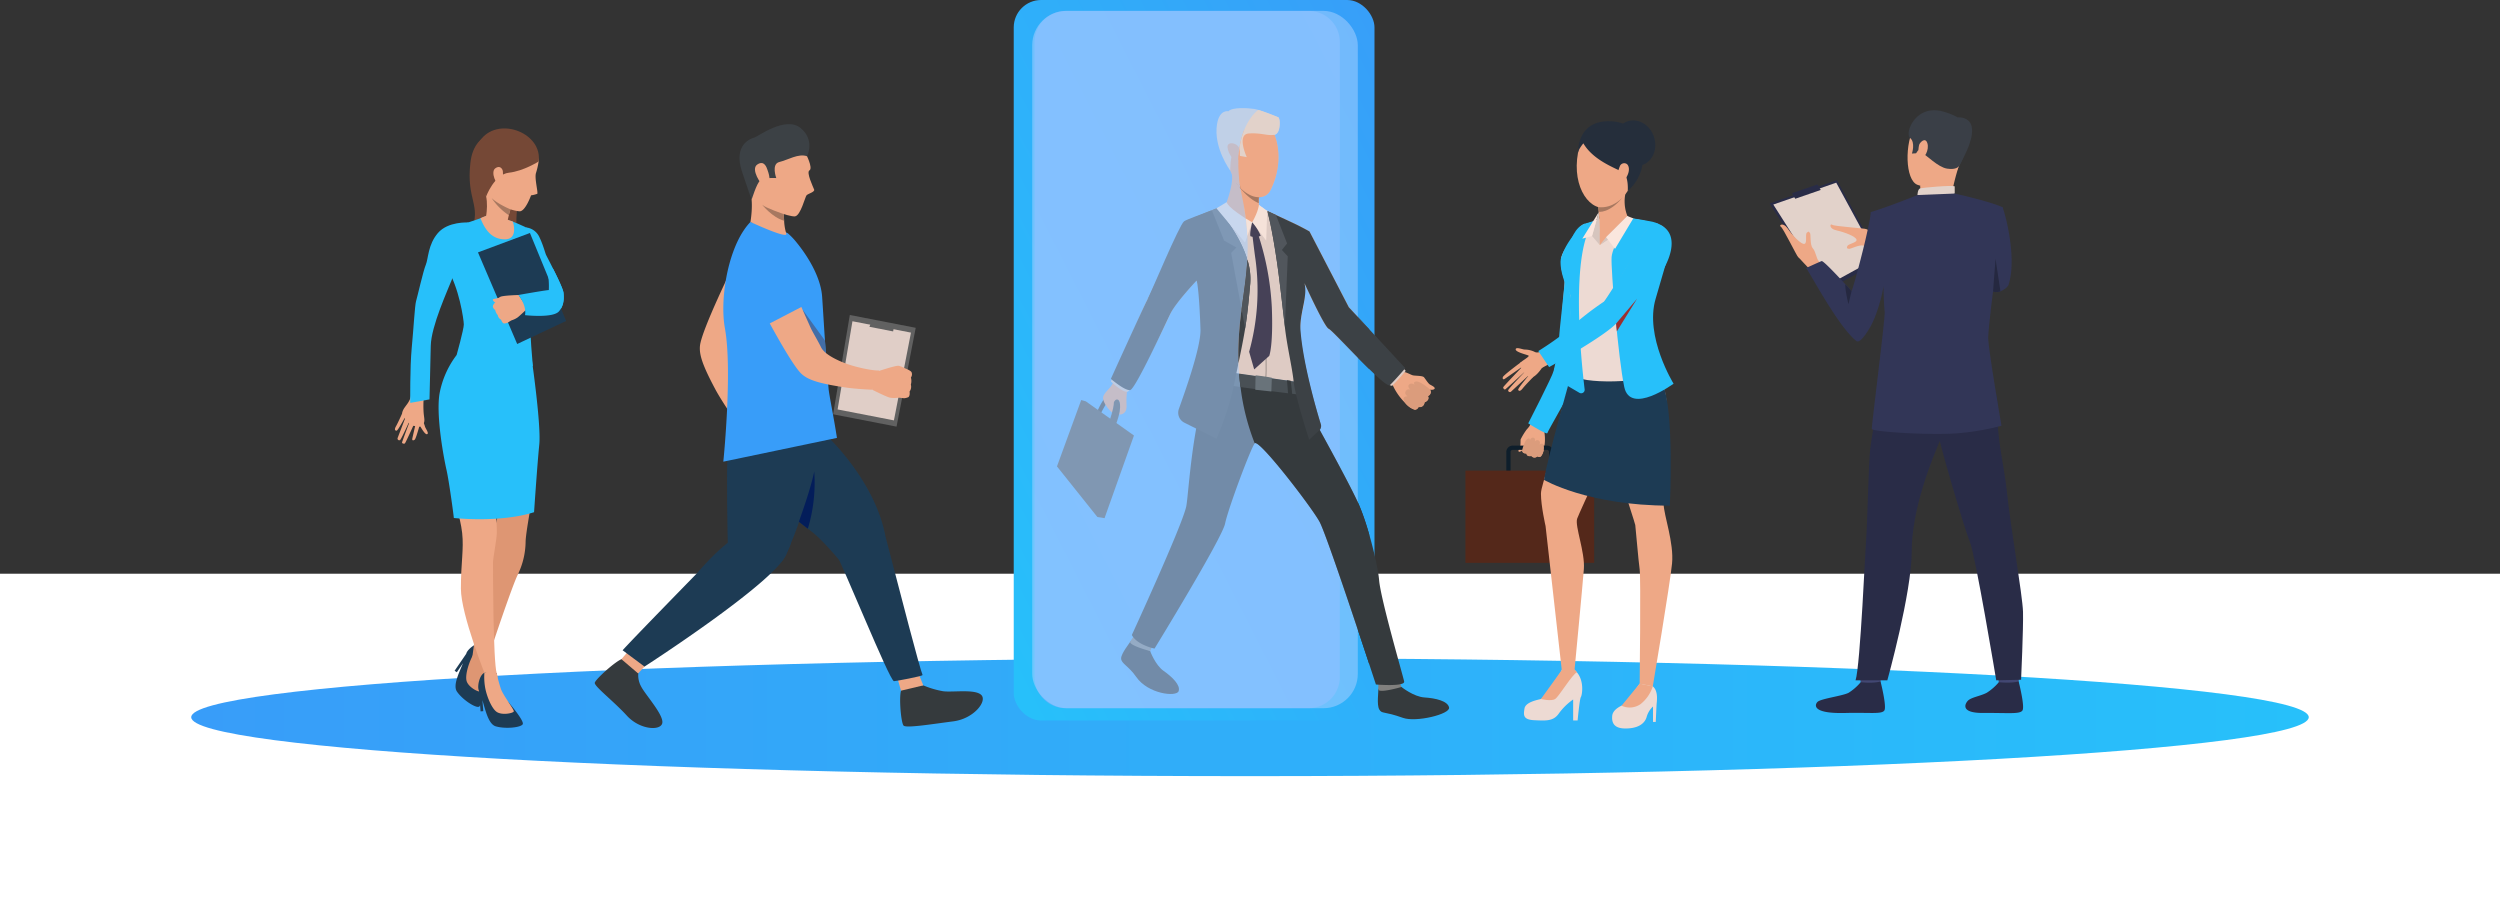 <svg xmlns="http://www.w3.org/2000/svg" xmlns:xlink="http://www.w3.org/1999/xlink" width="1094.851" height="403.524" viewBox="0 0 1094.851 403.524">
  <rect x="0" y="0" width="1094.851" height="403.524" fill="#333333" stroke="none"/>
  <defs>
    <linearGradient id="linear-gradient" y1="0.5" x2="1" y2="0.5" gradientUnits="objectBoundingBox">
      <stop offset="0" stop-color="#389df9"/>
      <stop offset="1" stop-color="#27c0fa"/>
    </linearGradient>
    <linearGradient id="linear-gradient-2" x1="-0.059" y1="1.023" x2="0.942" y2="0" xlink:href="#linear-gradient"/>
    <clipPath id="clip-path">
      <path id="Path_16066" data-name="Path 16066" d="M0,0,.362,4.128.719,5.351,2.854,6.925s3.312.555,3.414,0,0-4.224,0-4.224Z" transform="translate(0 0)" fill="none" stroke="#707070" stroke-width="1"/>
    </clipPath>
  </defs>
  <g id="Group_1108" data-name="Group 1108" transform="translate(-825 -481.947)">
    <rect id="Rectangle_1636" data-name="Rectangle 1636" width="1094.851" height="152.269" transform="translate(825 733.203)" fill="#fff"/>
    <path id="Path_15904" data-name="Path 15904" d="M1146.45,1724.317c0,14.256-207.593,25.812-463.673,25.812S219.1,1738.573,219.1,1724.317s207.593-25.812,463.673-25.812S1146.45,1710.061,1146.45,1724.317Z" transform="translate(689.646 -928.277)" fill="url(#linear-gradient)"/>
    <g id="Group_1005" data-name="Group 1005" transform="translate(1599.987 530.227)">
      <g id="Group_983" data-name="Group 983" transform="translate(0 30.59)">
        <path id="Path_15905" data-name="Path 15905" d="M2076.126,1185.9l-24.265,13.338-24.367-38.346,29.472-10.237Z" transform="translate(-2027.493 -1150.651)" fill="#292c47"/>
      </g>
      <g id="Group_984" data-name="Group 984" transform="translate(1.614 31.722)">
        <path id="Path_15906" data-name="Path 15906" d="M2077.195,1186.575l-22.692,12.473-22.788-35.86,27.561-9.574Z" transform="translate(-2031.715 -1153.614)" fill="#e2d2ca"/>
      </g>
      <g id="Group_985" data-name="Group 985" transform="translate(26.632 50.007)">
        <path id="Path_15907" data-name="Path 15907" d="M2125.94,1209.421s-4.224-2.02-6.077-3.076-6.622-2.505-7.008-2.849-14.135-1.193-14.97-1.912-1.645,1.687,1.919,2.467,8.522,2.689,8.794,4.082-3.661,1.723-4.059,2.87.112.89.675,1.136,4.677-2.032,6.485-1.386,4.573-.248,5.959.226,8.127,2.743,8.127,2.743Z" transform="translate(-2097.168 -1201.451)" fill="#eea886"/>
      </g>
      <g id="Group_986" data-name="Group 986" transform="translate(4.605 50.047)">
        <path id="Path_15908" data-name="Path 15908" d="M2058.12,1225.869s-3.548-3.193-5.265-4.529-4.94-5.265-5.414-5.494-6.628-12.856-7.631-13.363.949-2.206,3.072.848,5.854,6.985,7.272,6.7.2-4.121,1.124-4.942.883-.241,1.334.194-.094,5.2,1.22,6.651,1.547,4.407,2.533,5.528,5.749,6.591,5.749,6.591Z" transform="translate(-2039.54 -1201.554)" fill="#eea886"/>
      </g>
      <g id="Group_987" data-name="Group 987" transform="translate(99.596 244.355)">
        <path id="Path_15909" data-name="Path 15909" d="M2288.052,1710.584s.767,5.327.863,6.128,8.538-.472,8.538-.472l.684-6.343S2289.107,1709.832,2288.052,1710.584Z" transform="translate(-2288.052 -1709.896)" fill="#424773"/>
      </g>
      <g id="Group_988" data-name="Group 988" transform="translate(85.72 250.132)">
        <path id="Path_15910" data-name="Path 15910" d="M2266.4,1725.371a22.8,22.8,0,0,1-5.261,4.609c-2.587,1.4-6.653,1.953-8.182,3.4-1.1,1.045-4.022,5.546,6.722,5.456s15.924.636,17.076-1.09-1.666-12.737-1.666-12.737S2272.544,1725.926,2266.4,1725.371Z" transform="translate(-2251.75 -1725.01)" fill="#292c47"/>
      </g>
      <g id="Group_989" data-name="Group 989" transform="translate(39.109 244.355)">
        <path id="Path_15911" data-name="Path 15911" d="M2129.808,1710.584s.768,5.327.863,6.128,8.538-.472,8.538-.472l.684-6.343S2130.863,1709.832,2129.808,1710.584Z" transform="translate(-2129.808 -1709.896)" fill="#424773"/>
      </g>
      <g id="Group_990" data-name="Group 990" transform="translate(20.27 250.132)">
        <path id="Path_15912" data-name="Path 15912" d="M2100.135,1725.371a22.8,22.8,0,0,1-5.261,4.609c-2.587,1.4-12.107,2.548-13.636,4-1.1,1.045-2.941,5.254,12.177,4.861,10.741-.28,15.924.636,17.075-1.09s-1.665-12.737-1.665-12.737S2106.426,1725.988,2100.135,1725.371Z" transform="translate(-2080.522 -1725.01)" fill="#292c47"/>
      </g>
      <g id="Group_991" data-name="Group 991" transform="translate(73.236 108.158)">
        <path id="Path_15913" data-name="Path 15913" d="M2238.46,1353.581s7.933,12.6,7.341,23.994,2.876,23.829,4.067,35.73c1.328,13.267,6.765,44.674,6.962,51.771s-.844,29.757-.844,29.757l-10.882.249s-9.14-54.908-11.507-60.51-14.106-45.545-14.5-50.027S2238.46,1353.581,2238.46,1353.581Z" transform="translate(-2219.092 -1353.581)" fill="#292c47"/>
      </g>
      <g id="Group_992" data-name="Group 992" transform="translate(37.638 105.986)">
        <path id="Path_15914" data-name="Path 15914" d="M2139.171,1351.779s-5.978,31.223-6.767,38.2-1.315,33.741-1.709,38.1-2.63,57.025-4.735,63.5h13.913s10.679-38.287,10.679-56.4,8.251-39.382,13.577-51.334,17.517-12.235,20.79-34.41C2184.919,1349.427,2143.6,1344.746,2139.171,1351.779Z" transform="translate(-2125.96 -1347.901)" fill="#292c47"/>
      </g>
      <g id="Group_993" data-name="Group 993" transform="translate(60.407 1.227)">
        <path id="Path_15915" data-name="Path 15915" d="M2204.489,1074.808s-10.647-3.977-15.556,4.128-4.436,24.329.93,26.325,13.429.952,16.176-4.12,5.228-12.4,5.109-17.3S2207.284,1076.222,2204.489,1074.808Z" transform="translate(-2185.527 -1073.832)" fill="#eea886"/>
      </g>
      <g id="Group_994" data-name="Group 994" transform="translate(65.583 22.921)">
        <path id="Path_15916" data-name="Path 15916" d="M2199.385,1140.693s.443,2.875-.289,4.291,13.794,1.453,13.794,1.453a95.716,95.716,0,0,1,3.414-14.21C2218.54,1125.719,2199.385,1140.693,2199.385,1140.693Z" transform="translate(-2199.069 -1130.588)" fill="#eea886"/>
      </g>
      <g id="Group_995" data-name="Group 995" transform="translate(60.863 0)">
        <path id="Path_15917" data-name="Path 15917" d="M2208.676,1095.183s-1,1.654-5.095,1.012-9.085-6.086-10.793-6.684-1.726-1.6-1.726-1.6l-1.07,1.563-1.815.115s1.655-4.87-.842-6.857,2.592-15.764,15.717-11.177c0,0,10.08,2.779,9.713,8.511S2210.932,1092.328,2208.676,1095.183Z" transform="translate(-2186.721 -1070.623)" fill="#3a3f47"/>
      </g>
      <g id="Group_996" data-name="Group 996" transform="translate(64.747 33.166)">
        <path id="Path_15918" data-name="Path 15918" d="M2196.883,1161.371s.046-2.706,1.272-2.965,13.536-1.443,15.042-.851v3.152S2210.3,1162.491,2196.883,1161.371Z" transform="translate(-2196.883 -1157.391)" fill="#e2d2ca"/>
      </g>
      <g id="Group_997" data-name="Group 997" transform="translate(65.153 13.112)">
        <path id="Path_15919" data-name="Path 15919" d="M2198.268,1107.015c.23-.961,2.675-3.709,3.611-.767s-1.415,6.9-2.726,6.561S2197.686,1109.453,2198.268,1107.015Z" transform="translate(-2197.946 -1104.925)" fill="#eea886"/>
      </g>
      <g id="Group_998" data-name="Group 998" transform="translate(15.841 69.111)">
        <path id="Path_15920" data-name="Path 15920" d="M2068.986,1251.43a.034.034,0,0,1,.02,0C2068.922,1251.465,2068.91,1251.469,2068.986,1251.43Z" transform="translate(-2068.935 -1251.428)" fill="#323657"/>
      </g>
      <g id="Group_999" data-name="Group 999" transform="translate(15.913 36.481)">
        <path id="Path_15921" data-name="Path 15921" d="M2154.764,1267.763a112.615,112.615,0,0,1-17.664,3.15c-11.134,1.227-38.954-.443-39.129-1.758s5.984-48.981,5.634-51.437-.539-11.2-.539-11.2c-.137,2.4-2.579,12.185-5.526,17.522-1.065,1.928-4.637,7.971-6.359,6.6-8.335-6.655-21.24-31.73-22.058-31.942.688-.3,6.116-2.8,6.878-3.053.667-.223,6.68,6.144,10.323,10.089,1.625,1.76,2.778,3.037,2.778,3.037,1.052-2.367,4.884-17.278,6.074-22.438,2.686-11.638,2.273-12.122,2.273-12.122,8.146-2.464,20.51-7.479,20.51-7.479l16.314-.665s14.973,3.3,20.87,5.959c.559.253.562,13.358,2.1,16.794l-4.889,10.314s-2.824,20.43-3.41,29.517C2148.671,1232.82,2154.764,1267.763,2154.764,1267.763Z" transform="translate(-2069.123 -1166.064)" fill="#323657"/>
      </g>
      <g id="Group_1000" data-name="Group 1000" transform="translate(86.543 42.44)">
        <path id="Path_15922" data-name="Path 15922" d="M2272.067,1215.463c-.426,1.375-2.36,2.536-3.617,3.044a4.677,4.677,0,0,1-2.612.263l-.639-.118h0l-11.18-2.073s-2.447-28.173,15.274-34.924C2269.761,1181.808,2275.98,1202.849,2272.067,1215.463Z" transform="translate(-2253.905 -1181.654)" fill="#323657"/>
      </g>
      <g id="Group_1001" data-name="Group 1001" transform="translate(97.838 65.041)">
        <path id="Path_15923" data-name="Path 15923" d="M2286.705,1255.032h0a4.678,4.678,0,0,1-2.612.263l-.639-.118h0l1.1-14.4Z" transform="translate(-2283.454 -1240.78)" fill="#252840"/>
      </g>
      <g id="Group_1002" data-name="Group 1002" transform="translate(33.111 76.148)">
        <path id="Path_15924" data-name="Path 15924" d="M2116.9,1272.877l-1.366,5.787s-1.483-5.807-1.412-8.824C2115.743,1271.6,2116.9,1272.877,2116.9,1272.877Z" transform="translate(-2114.117 -1269.84)" fill="#252840"/>
      </g>
      <g id="Group_1003" data-name="Group 1003" transform="translate(82.401 3.135)">
        <path id="Path_15925" data-name="Path 15925" d="M2243.067,1078.849s13.955-1.61.239,21.7Z" transform="translate(-2243.067 -1078.825)" fill="#3a3f47"/>
      </g>
      <g id="Group_1004" data-name="Group 1004" transform="translate(9.799 32.478)">
        <path id="Path_15926" data-name="Path 15926" d="M2054.548,1161.883l-1.418-2.437,11.172-3.855,1.417,2.424Z" transform="translate(-2053.13 -1155.592)" fill="#292c47"/>
      </g>
    </g>
    <rect id="Rectangle_1639" data-name="Rectangle 1639" width="133.713" height="310.371" rx="35.986" transform="translate(1408.034 795.097) rotate(180)" fill="#587aa3"/>
    <rect id="Rectangle_1640" data-name="Rectangle 1640" width="157.986" height="315.533" rx="12" transform="translate(1426.943 797.48) rotate(180)" fill="url(#linear-gradient-2)"/>
    <g id="Group_1009" data-name="Group 1009" transform="translate(1357.808 590.505)">
      <g id="Group_1008" data-name="Group 1008">
        <g id="Group_1007" data-name="Group 1007">
          <g id="Group_1006" data-name="Group 1006">
            <path id="Path_15927" data-name="Path 15927" d="M1393.911,1228.32l5.783,9.115,5.338,8.412c-.012-.045-.368-1.319-.971-5.008-.115-.7-.238-1.487-.37-2.37a6.261,6.261,0,0,0-.168-.776h0c-2.285-5.266-9.348-9.238-9.606-9.369Z" transform="translate(-1393.911 -1228.32)" fill="#eddad3"/>
          </g>
        </g>
      </g>
    </g>
    <g id="Group_1012" data-name="Group 1012" transform="translate(1357.814 590.508)">
      <g id="Group_1011" data-name="Group 1011">
        <g id="Group_1010" data-name="Group 1010">
          <path id="Path_15928" data-name="Path 15928" d="M1403.51,1237.637h0a11.883,11.883,0,0,1,.562,3.208l-2.091-3.156s-3.735-5.355-5.014-6.747a21.27,21.27,0,0,0-3.038-2.612S1401.277,1231.86,1403.51,1237.637Z" transform="translate(-1393.929 -1228.329)" fill="#ffca55"/>
        </g>
      </g>
    </g>
    <path id="Path_15929" data-name="Path 15929" d="M1324.215,965.125V1243.43a13.641,13.641,0,0,1-13.756,13.528h-106.2a13.645,13.645,0,0,1-13.756-13.528V965.125a13.647,13.647,0,0,1,13.756-13.534h106.2A13.642,13.642,0,0,1,1324.215,965.125Z" transform="translate(87.555 -464.862)" fill="#6bb0ff" opacity="0.73" style="mix-blend-mode: screen;isolation: isolate"/>
    <g id="Group_1018" data-name="Group 1018" transform="translate(1287.891 529.296)">
      <path id="Path_15930" data-name="Path 15930" d="M1297.209,1683.37s2.213,6.121,5.921,8.713,7.538,6.3,6.528,8.891-13.4,1.219-18.577-6.307c-3.273-4.755-6.6-5.815-6.59-8.068s3.807-6.754,4.005-7.391C1288.743,1678.418,1297.209,1683.37,1297.209,1683.37Z" transform="translate(-1256.399 -1445.599)" fill="#353a3d"/>
      <path id="Path_15931" data-name="Path 15931" d="M1304.511,1676.923a22.578,22.578,0,0,1-.916,2.217c-.1.013-9.563-2.524-8.712-4.163a15.052,15.052,0,0,1,1.975-2.7Z" transform="translate(-1262.785 -1441.37)" fill="#81807e"/>
      <g id="Group_1013" data-name="Group 1013" transform="translate(17.699 125.762)">
        <path id="Path_15932" data-name="Path 15932" d="M1257.3,1404.168s2.736-6.5,4.858-6.9.378,1.285.378,1.285-2.693,4.464-3.6,6.337A10.585,10.585,0,0,1,1257.3,1404.168Z" transform="translate(-1257.3 -1397.202)" fill="#434343"/>
      </g>
      <g id="Group_1014" data-name="Group 1014" transform="translate(20.203 114.442)">
        <path id="Path_15933" data-name="Path 15933" d="M1274.767,1373.823a51.8,51.8,0,0,0-.679,6.334c-.115,3.186.391,4.393-.553,5.909-.712,1.142-2.445,1.576-2.658,1.053s1.324-5.4-.681-6.09-1.518,6.182-2.552,5.324-4.723-4.987-3.573-7.315,3.6-3.435,4.771-7.106c1.06-3.331,2.574-4.343,2.574-4.343Z" transform="translate(-1263.851 -1367.588)" fill="#eea886"/>
      </g>
      <g id="Group_1015" data-name="Group 1015" transform="translate(23.056 127.584)">
        <path id="Path_15934" data-name="Path 15934" d="M1275.077,1402.135s2.419,1.622-.927,10.564l-2.833-1.57s1.817-4.953,1.878-7.982C1273.194,1403.146,1273.972,1401.44,1275.077,1402.135Z" transform="translate(-1271.316 -1401.968)" fill="#545554"/>
      </g>
      <g id="Group_1016" data-name="Group 1016" transform="translate(2.446 128.404)">
        <path id="Path_15935" data-name="Path 15935" d="M1248.661,1419.082l-21.1-14.967-10.169,28.911,18.384,22.261Z" transform="translate(-1217.396 -1404.115)" fill="#545554"/>
      </g>
      <path id="Path_15936" data-name="Path 15936" d="M1400.721,1442.289v56.754c-5.81-17.629-18.5-55.745-21.558-61.984-2.661-5.458-26.8-36.954-28.576-34.707s-11.666,28.652-12.98,35.15-30.9,54.737-30.9,54.737-.52-.107-1.315-.321c-2.064-.611-6.008-2.033-8.012-4.679a6.228,6.228,0,0,1-.611-.948s21.741-47.2,23.79-56.127c.719-3.119,1.529-18.363,4.388-34.264a132.66,132.66,0,0,1,5.275-20.763c.9-2.492,3.532-3.532,7.049-3.639.6-.031,1.223-.015,1.866.015,1.07.062,2.2.184,3.379.352a69.045,69.045,0,0,1,8.409,1.9c2.416.7,4.831,1.483,7.079,2.278,2.614.933,5.03,1.881,7.033,2.691.658.26,1.27.52,1.835.749.626.26,1.177.505,1.651.7,1.254.551,1.988.887,1.988.887s3.807,6.773,8.531,15.381c6.5,11.834,14.739,27.093,17.262,32.964A110.78,110.78,0,0,1,1400.721,1442.289Z" transform="translate(-1263.983 -1255.551)" fill="#353a3d"/>
      <path id="Path_15937" data-name="Path 15937" d="M1376.966,1223.934l8.929,9.984v16.528c-6.391-6.07-13.913-13.822-16.712-16.284a5.016,5.016,0,0,0-1.009-.764,7.785,7.785,0,0,1-1.988-2.645c-.245-.413-.52-.887-.8-1.376-.413-.749-.841-1.56-1.284-2.416-.29-.565-.6-1.147-.9-1.743s-.6-1.208-.9-1.8c-.6-1.208-1.193-2.416-1.727-3.547-.413-.857-.8-1.667-1.147-2.4-.23-.5-.459-.963-.657-1.391s-.382-.811-.535-1.162c-.382-.826-.627-1.361-.688-1.484a40.391,40.391,0,0,1-.076,7.079,34.371,34.371,0,0,1-.917,5.321,41.231,41.231,0,0,0-.948,8.241v.092c0,.077-.016.138-.016.214v.092c-.153,5.626.229,11.7.4,14.922.244,5.076-1.453,7.323-1.453,7.323s-.229-.031-.642-.092l-1.1-.153-1.253-.168-1.7-.245-6.59-.917-2.4-.336-.55-.077-4.175-.6-8.424-1.177-3.363-.474-1.82-.26-4.434-.627-1.988-.291h-.031s-1.713-12.094-1.835-18.623c-.122-6.1-3.44-18.592-3.884-20.228a.473.473,0,0,1-.031-.122v-.015c0-.015,0-.015-.015-.015v-.031s-9.617,10.106-11.483,14.51c-.459,1.085-1.682,3.669-3.318,6.972-.031.076-.061.153-.092.214-4.434,8.975-11.712,23-14.525,26.283-.337.428-.627.673-.826.7a1.5,1.5,0,0,1-.275.031c-1.758.015-4.709-2.431-6.162-3.746-.535-.474-.856-.795-.856-.795s.122-.291.367-.81c2.049-4.693,12.43-28.3,15.045-33.851.244-.52.428-.887.52-1.055a2.362,2.362,0,0,0,.153-.291c1.957-3.776,15.259-32.689,17.292-34.141a11.219,11.219,0,0,1,1.07-.627,4.008,4.008,0,0,0,.52-.26.258.258,0,0,0,.076-.031c.337-.153.688-.321,1.086-.5.123-.061.26-.122.4-.184.275-.122.551-.244.841-.382,1.605-.7,3.5-1.5,5.336-2.247.52-.214,1.025-.413,1.5-.6.719-.291,1.422-.55,2.064-.8.092-.031.168-.061.245-.092a31.1,31.1,0,0,1,4.128-1.406h.275c.138,0,.321.015.535.031,2.66.153,10.6.887,13.149,1.131.519.046.81.076.81.076s1.223.566,3.058,1.391l.015.016.153.061c1.07.489,2.324,1.07,3.654,1.682,2.783,1.284,5.933,2.752,8.424,3.929,2.386,1.147,5.994,3.089,6.269,3.3Z" transform="translate(-1249.157 -1136.746)" fill="#decbc4"/>
      <path id="Path_15938" data-name="Path 15938" d="M1423.427,1373.3s.886,1.06,1.143,5.548c0,0-36.432-4.25-40.284-5.925,0,0-.151-4.947.666-5.033C1385.85,1367.8,1423.427,1373.3,1423.427,1373.3Z" transform="translate(-1318.042 -1253.334)" fill="#495055"/>
      <path id="Path_15939" data-name="Path 15939" d="M1405.423,1154.825c.113,5.717,11.184,8.846,11.184,8.846s4.631-5.805,3.525-6.362c-.434-.218-.611-1.085-.665-2.057a20.17,20.17,0,0,1,.063-2.593c.033-.4.064-.665.064-.665s-1.582-1.669-3.594-3.657c-3.516-3.477-8.35-7.931-8.358-6.159a1.576,1.576,0,0,0,.041.336C1408.532,1146.5,1405.423,1154.825,1405.423,1154.825Z" transform="translate(-1331.106 -1113.648)" fill="#eea886"/>
      <path id="Path_15940" data-name="Path 15940" d="M1403.7,1369.852s-.8,5.015-.864,6.322l-1.686-.336s.465-5.306.737-6.194Z" transform="translate(-1328.469 -1254.416)" fill="#5d676c"/>
      <path id="Path_15941" data-name="Path 15941" d="M1476.007,1380.131s.639,4.558.654,6.279l-1.783-.232s-.365-5.692-.569-6.286Z" transform="translate(-1373.661 -1260.747)" fill="#353a3d"/>
      <path id="Path_15942" data-name="Path 15942" d="M1416.577,1154h0c.022.033.491.736,1.293,1.744,1.7,2.137,4.895,5.65,8.486,7.06a20.167,20.167,0,0,1,.063-2.593,5.774,5.774,0,0,0,1.1-.133,34.057,34.057,0,0,0-2.407-3.524l-2.222-.665Z" transform="translate(-1337.996 -1121.197)" fill="#a77860"/>
      <path id="Path_15943" data-name="Path 15943" d="M1404.926,1111.975c.958,2.083,1.867,3.593,2.125,4.192h0a7.4,7.4,0,0,0,1.293,1.744c1.824,1.966,5.216,4.558,8.549,4.467a5.784,5.784,0,0,0,1.1-.133,5.23,5.23,0,0,0,3.81-2.631c6.906-13.523,1.906-24.58,1.906-24.58s-18.885-5.341-21.839.344C1399.8,1099.366,1402.675,1107.08,1404.926,1111.975Z" transform="translate(-1328.47 -1083.367)" fill="#eea886"/>
      <path id="Path_15944" data-name="Path 15944" d="M1419.136,1079.855s1.754-.1,2.188-3.422c.428-3.286-.438-4.2-.438-4.2s-7.8-3.263-10.6-3.688-9.684-.832-11.3,1.013c0,0-3.921-.911-4.989,5.6-1.694,10.325,5.775,20.352,5.775,20.352s-.064-6.746,1.423-7.639,2.772,1.232,2.772,1.232l3.043.545s-4.622-9.98.922-10.35S1415.963,1080.434,1419.136,1079.855Z" transform="translate(-1323.896 -1068.189)" fill="#e2d2ca"/>
      <path id="Path_15945" data-name="Path 15945" d="M1411.673,1111.273c-.29-2.972-5.664-4.106-5.3-.992s3.006,6.108,4.229,6S1411.894,1113.538,1411.673,1111.273Z" transform="translate(-1331.68 -1093.046)" fill="#eea886"/>
      <path id="Path_15946" data-name="Path 15946" d="M1298.825,1229.042c-2.11,4.3-15.287,33.013-17.6,33.439s-8.464-4.9-8.464-4.9,14.7-32.414,15.939-34.593,15.344-32.936,17.438-34.437c1.21-.868,6.434-3.094,10.832-4.828.8-.318,1.583-.62,2.3-.893.933,1.039,15.935,17.992,14.526,33.023-.423,4.515-.991,11.879-2.241,19.633-1.293,8.056-3.381,17.164-4.731,24.038a126.016,126.016,0,0,1-7.825,24.281l-14.048-7.031a4.888,4.888,0,0,1-2.417-6.016c3.16-8.849,9.471-26.725,9.475-34.49,0,0-.5-17.532-1.707-21.712C1310.307,1214.559,1301.244,1224.116,1298.825,1229.042Z" transform="translate(-1249.154 -1139.012)" fill="#3c4145"/>
      <path id="Path_15947" data-name="Path 15947" d="M1496.671,1237.955v17.43c-6.253-6.1-13.9-14.28-16.711-16.849a5.011,5.011,0,0,0-1.009-.765,7.785,7.785,0,0,1-1.987-2.645c-.26-.413-.52-.887-.8-1.376-.413-.749-.841-1.56-1.284-2.416-.29-.565-.6-1.147-.9-1.743s-.6-1.208-.9-1.8c-.6-1.208-1.193-2.416-1.727-3.547-.413-.857-.811-1.667-1.147-2.4-.23-.5-.459-.963-.658-1.391s-.382-.811-.536-1.162c-.382-.826-.627-1.361-.688-1.483a17.27,17.27,0,0,1-.077,7.079c-.749,4.266-2.232,8.761-1.865,13.562v.092c1.162,14.571,7.293,35.2,9.112,41.037a2.587,2.587,0,0,1-.5,2.447,1.416,1.416,0,0,1-.245.29l-4.373,4.037s-3.792-11.682-5.749-19.922c-.046-.23-.107-.459-.152-.673a44.538,44.538,0,0,1-.9-4.908v-.015c-.352-3.272-1.055-7.094-1.82-11.161-.749-4.067-1.529-8.394-2-12.66-1.223-10.825-2.477-21.558-3.379-27.858-.29-2.048-.581-3.944-.856-5.688-1.942-12.216-3.425-17.14-3.425-17.14l.092-.076c1.07.489,2.324,1.07,3.654,1.682,2.783,1.284,5.933,2.752,8.425,3.929,2.386,1.147,5.994,3.089,6.269,3.3l17.216,33.147Z" transform="translate(-1359.933 -1141.12)" fill="#3c4145"/>
      <path id="Path_15948" data-name="Path 15948" d="M1393.8,1197.025l5.386,3.037-2.3,2.347,6.127,33.081c1.249-7.754,1.818-15.118,2.241-19.633,1.409-15.03-13.592-31.984-14.526-33.023-.72.273-1.5.576-2.3.893Z" transform="translate(-1320.603 -1139.012)" fill="#51565c"/>
      <path id="Path_15949" data-name="Path 15949" d="M1451.886,1186.056s2.012,6.572,4.358,22.976c.9,6.3,2.161,17.028,3.373,27.853l1.254-30.981-2.566-2.78,2.281-2.851-4.881-12.462c-1.333-.616-2.588-1.192-3.649-1.68Z" transform="translate(-1359.809 -1141.003)" fill="#51565c"/>
      <path id="Path_15950" data-name="Path 15950" d="M1342.732,1185.171c-4.4,1.734-10.948,3.988-12.157,4.857-2.094,1.5-14.878,32.229-16.113,34.408Z" transform="translate(-1274.914 -1140.456)" fill="#3c4145"/>
      <path id="Path_15951" data-name="Path 15951" d="M1231.827,1454.386l-3.131-.5-17.7-22.165,10.618-29.066,2,.558Z" transform="translate(-1210.997 -1274.81)" fill="#545554"/>
      <path id="Path_15952" data-name="Path 15952" d="M1393.74,1178.625l4.466-2.712s.125,2.448,11.184,8.846l-3.141,8.845Z" transform="translate(-1323.889 -1134.737)" fill="#f5e2d9"/>
      <path id="Path_15953" data-name="Path 15953" d="M1437.624,1179.142s-.174,2.643-2.942,7.612l6.129,7.99.447-12.959Z" transform="translate(-1349.181 -1136.731)" fill="#f5e2d9"/>
      <path id="Path_15954" data-name="Path 15954" d="M1433.26,1199.055s-1.188,4.751-.76,6.082c0,0,2.612.95,4.489-.238A20.884,20.884,0,0,0,1433.26,1199.055Z" transform="translate(-1347.775 -1149.033)" fill="#464157"/>
      <g id="Group_1017" data-name="Group 1017" transform="translate(91.061 104.724)">
        <path id="Path_15955" data-name="Path 15955" d="M1449.791,1355.988c.665-3.352.032-13.4,0-13.824l-.569.037c.007.1.655,10.4,0,13.676Z" transform="translate(-1449.227 -1342.164)" fill="#ad9f99"/>
      </g>
      <path id="Path_15956" data-name="Path 15956" d="M1438.344,1374.286s5.361.64,7.133,1.082l-.232,6.008-7.019-.749Z" transform="translate(-1351.37 -1257.284)" fill="#69737a"/>
      <path id="Path_15957" data-name="Path 15957" d="M1435.151,1212.151a120.869,120.869,0,0,1,5.943,31.763c.666,16.915-1.122,21.287-1.122,21.287l-6.6,5.943-2.211-7.725a100.536,100.536,0,0,0,2.769-40.53c-.579-3.939-1.438-11.4-1.438-11.4Z" transform="translate(-1347.003 -1156.712)" fill="#464157"/>
    </g>
    <rect id="Rectangle_1641" data-name="Rectangle 1641" width="142.578" height="305.377" rx="15" transform="translate(1277.051 486.719)" fill="#a3cdff" opacity="0.55" style="mix-blend-mode: screen;isolation: isolate"/>
    <g id="Group_1023" data-name="Group 1023" transform="translate(1367.287 530.083)">
      <g id="Group_1020" data-name="Group 1020" transform="translate(63.272 111.584)">
        <g id="Group_1019" data-name="Group 1019">
          <path id="Path_15958" data-name="Path 15958" d="M1590.391,1362.169s2.148,3.129,3.274,3.234,2.708,1.107,3.692,1.394,3.976.12,4.849.776c.357.268,1.875,2.783,2.661,3.249s2.5,1.217,2.063,1.886-2.172.416-2.172.416a1.141,1.141,0,0,1,.485,1.172c-.4,1.367-1.281,1.541-1.281,1.541s.381.937.07,1.467a2.506,2.506,0,0,1-1.542,1.313,2.3,2.3,0,0,1-.63,1.441,2.1,2.1,0,0,1-1.939.581s-.763,1.311-1.6,1.186a7.083,7.083,0,0,1-1.986-.933,26.193,26.193,0,0,1-7.065-8.418,19.347,19.347,0,0,0-5.028-6.487Z" transform="translate(-1584.241 -1362.169)" fill="#eea886"/>
        </g>
      </g>
      <g id="Group_1021" data-name="Group 1021" transform="translate(72.374 118.928)">
        <path id="Path_15959" data-name="Path 15959" d="M1619.19,1384.492s-3.929-3.4-5.686-3.092-.409,1.609-.409,1.609-1.31-1.312-2.489-.371.482,2.384.482,2.384a1.5,1.5,0,0,0-2.074.615c-.808,1.342.849,2.224.849,2.224s-2.371-.031-1.684,1.775c1.161,3.049,4.749,4.128,4.749,4.128a1.819,1.819,0,0,0,1.746-1.2,2.074,2.074,0,0,0,2.585-2s2.543-.916,1.531-2.811A1.832,1.832,0,0,0,1619.19,1384.492Z" transform="translate(-1608.055 -1381.381)" fill="#db9c7c"/>
      </g>
      <path id="Path_15960" data-name="Path 15960" d="M1588.961,1731.376s5.351,4.3,10.113,4.6,10.246,1.54,10.757,4.43-14.465,6.559-20.2,4.505c-8.554-3.065-9.134-1.621-10.362-3.656s-.274-8.173-.445-8.856C1578.617,1731.559,1588.961,1731.376,1588.961,1731.376Z" transform="translate(-1517.506 -1478.666)" fill="#353a3d"/>
      <path id="Path_15961" data-name="Path 15961" d="M1588.366,1725.279a21.3,21.3,0,0,1,.906,2.331c-.081.065-10.13,2.975-10.133,1.027,0-1.58.081-3.311.081-3.311Z" transform="translate(-1517.818 -1474.9)" fill="#81807e"/>
      <path id="Path_15962" data-name="Path 15962" d="M1491.962,1507.593c.122.6-.551.978-1.621,1.208-2.569.582-7.477.352-9.663.214-.673-.046-1.085-.077-1.085-.077s-20.488-62.748-24.494-70.913c-2.661-5.458-26.8-36.954-28.576-34.707a100.1,100.1,0,0,1-6.223-24.647c-.245-1.8-.444-3.685-.611-5.627a71.164,71.164,0,0,1,7.17,1.682c2.416.7,4.832,1.483,7.079,2.278,2.615.933,5.03,1.881,7.033,2.691.658.26,1.27.52,1.835.749.626.26,1.177.505,1.651.7,1.254.551,1.988.887,1.988.887s3.807,6.773,8.531,15.381c6.5,11.834,14.739,27.093,17.262,32.964,4.052,9.4,8.211,26.3,8.761,32.9C1481.7,1471.6,1491.472,1505.162,1491.962,1507.593Z" transform="translate(-1419.315 -1257.303)" fill="#353a3d"/>
      <path id="Path_15963" data-name="Path 15963" d="M1492.046,1252.746s-.184.214-.489.581c-1.055,1.238-3.608,4.174-5.229,5.718a1.3,1.3,0,0,0-.153.137c-.184.168-.55.092-1.086-.183-4.633-2.4-21.252-19.953-25.748-23.9-.306-.26-.566-.474-.749-.611a.247.247,0,0,0-.107-.061.572.572,0,0,0-.153-.092,7.784,7.784,0,0,1-1.988-2.645c-.245-.413-.52-.887-.795-1.376-.2-.382-.413-.764-.627-1.162-.214-.413-.428-.826-.657-1.254-.291-.565-.6-1.147-.9-1.743-1.055-2.08-2.125-4.266-3.042-6.193-.214-.474-.443-.932-.642-1.376-.352-.734-.657-1.392-.932-1.972-.122-.26-.229-.5-.337-.734-.076-.184-.153-.336-.229-.49a3.287,3.287,0,0,0-.183-.4c-.138-.305-.229-.52-.275-.611a.015.015,0,0,0-.016-.016,40.4,40.4,0,0,1-.076,7.079v.015a34.241,34.241,0,0,1-.918,5.305,41.23,41.23,0,0,0-.948,8.241v.092c0,.077-.016.138-.016.214v.092c-.153,5.626.229,11.7.4,14.922.244,5.076-1.453,7.324-1.453,7.324s-.229-.031-.642-.092c-.276-.046-.658-.092-1.1-.153l-1.253-.168L1440,1257l-6.59-.917-2.4-.336-.55-.077-4.174-.6-7.216-1.009v-.107c-.122-1.468-.214-2.982-.275-4.526v-.015c-.091-2.263-.107-4.6-.046-7a163.525,163.525,0,0,1,1.407-16.7c.979-7.37,2.125-14.158,2.523-21.711a100.786,100.786,0,0,0,.015-10.321v-.015c-.122-2.2-.305-4.51-.6-6.926-.03-.245-.061-.489-.107-.734-.214-1.712-.474-3.486-.8-5.321,2.569.229,5.091.459,6.33.581h.015c.5.046.8.076.8.076s1.223.566,3.058,1.391l.015.016.153.061c1.07.489,2.324,1.07,3.654,1.682,2.783,1.284,5.932,2.752,8.424,3.929,2.385,1.146,5.994,3.088,6.269,3.3l17.216,33.147,24.326,27.2Z" transform="translate(-1418.711 -1138.471)" fill="#decbc4"/>
      <path id="Path_15964" data-name="Path 15964" d="M1446.419,1381.615s-.673-.076-1.835-.214c-.489-.061-1.07-.137-1.728-.214-.535-.061-1.147-.138-1.788-.214-2.049-.26-4.556-.566-7.293-.918-2.248-.275-4.633-.581-7.034-.917-2.186-.29-4.372-.581-6.467-.887-.245-1.8-.444-3.685-.611-5.627a.5.5,0,0,0-.016-.153v-.107c2.324.336,4.786.673,7.216,1.025,1.422.214,2.829.413,4.19.612.183.031.367.046.55.076.81.122,1.621.229,2.385.352,2.476.352,4.755.688,6.59.948.612.092,1.177.169,1.7.245.474.077.887.138,1.253.184v.015c.444.062.826.108,1.1.153.413.061.642.092.642.092S1446.159,1377.12,1446.419,1381.615Z" transform="translate(-1419.289 -1256.883)" fill="#495055"/>
      <path id="Path_15965" data-name="Path 15965" d="M1425.3,1166.5h-.016l-.015-.015a24.352,24.352,0,0,1-2.691-.948c-.03-.245-.061-.489-.106-.734-.215-1.712-.474-3.486-.8-5.32-.245-1.422-.52-2.875-.841-4.373-.244-1.177-.473-2.324-.642-3.44v-.016c-.2-.214-.367-.428-.52-.626.153.168.321.336.489.5q-.161-.918-.276-1.789v-.015c-.168-1.162-.29-2.279-.4-3.364,1.59,1.315,3.548,3.165,5.2,4.8,2.018,1.988,3.593,3.669,3.593,3.669s-.031.26-.061.658a22.588,22.588,0,0,0-.061,2.6,6.206,6.206,0,0,0,.077.8c.092.612.275,1.1.581,1.253C1429.929,1160.707,1425.3,1166.5,1425.3,1166.5Z" transform="translate(-1419.191 -1117.269)" fill="#eea886"/>
      <path id="Path_15966" data-name="Path 15966" d="M1476.007,1380.131s.639,4.558.654,6.279l-1.783-.232s-.365-5.692-.569-6.286Z" transform="translate(-1453.057 -1261.534)" fill="#353a3d"/>
      <path id="Path_15967" data-name="Path 15967" d="M1428.514,1160.954a22.625,22.625,0,0,0-.061,2.6c-3.257-1.284-6.177-4.281-7.966-6.421v-.016c-.2-.214-.367-.428-.52-.626.153.168.321.336.49.5q-.161-.918-.276-1.789l4.8,1.422,2.232.673a33.839,33.839,0,0,1,2.4,3.517A5.431,5.431,0,0,1,1428.514,1160.954Z" transform="translate(-1419.487 -1122.73)" fill="#a77860"/>
      <path id="Path_15968" data-name="Path 15968" d="M1432.709,1119.664a5.209,5.209,0,0,1-3.807,2.63,5.448,5.448,0,0,1-1.1.137c-3.058.076-6.162-2.094-8.058-3.96q-.16-.918-.276-1.789v-.015c-.168-1.162-.29-2.279-.4-3.364a54.659,54.659,0,0,1-.229-6.926c.015-.917.061-1.8.138-2.645.061-.9.153-1.773.291-2.6a33.926,33.926,0,0,1,2.172-8.287,67.861,67.861,0,0,1,13.179,2.248S1439.619,1106.148,1432.709,1119.664Z" transform="translate(-1418.774 -1084.207)" fill="#eea886"/>
      <path id="Path_15969" data-name="Path 15969" d="M1437.074,1077.707c-.428,3.317-2.186,3.425-2.186,3.425-3.181.565-5.657-.933-11.207-.566-5.535.367-.917,10.351-.917,10.351l-3.043-.535-.015-.015a3.36,3.36,0,0,0-.459-.6c.061-.9.153-1.773.29-2.6a33.941,33.941,0,0,1,2.172-8.287c2.461-6.024,5.825-8.44,6.1-8.639h.016c3.425,1.009,8.806,3.257,8.806,3.257S1437.5,1074.42,1437.074,1077.707Z" transform="translate(-1419.042 -1070.246)" fill="#e2d2ca"/>
      <path id="Path_15970" data-name="Path 15970" d="M1419.483,1117.722a3.583,3.583,0,0,1-.6,2.049c.015-.917.061-1.8.138-2.645.061-.9.153-1.773.291-2.6a1.963,1.963,0,0,1,.107.52A15.831,15.831,0,0,1,1419.483,1117.722Z" transform="translate(-1418.82 -1097.6)" fill="#eea886"/>
      <path id="Path_15971" data-name="Path 15971" d="M1423.962,1252.2c-.428,4.526-.994,11.88-2.232,19.647-.8,4.938-1.9,10.259-2.936,15.244-.091-2.263-.107-4.6-.046-7a163.524,163.524,0,0,1,1.407-16.7c.979-7.37,2.125-14.158,2.523-21.711A27.62,27.62,0,0,1,1423.962,1252.2Z" transform="translate(-1418.711 -1176.155)" fill="#3c4145"/>
      <path id="Path_15972" data-name="Path 15972" d="M1466.609,1238.649c-.584-7.553,3.223-14.568,1.723-20.87l.006.013c.32.7,8.809,19.317,10.619,19.98,1.845.679,24.84,26.453,26.769,24.653,2.058-1.923,6.763-7.4,6.763-7.4l-24.745-26.713-17.21-33.147c-.278-.22-3.885-2.161-6.273-3.3-2.485-1.184-5.632-2.644-8.422-3.932-1.333-.616-2.588-1.193-3.649-1.68l-.087.069s1.929,6.427,4.275,22.831c.9,6.3,2.161,17.028,3.373,27.854v0c.957,8.534,3.14,17.291,3.834,23.826.719,6.767,6.8,25.51,6.8,25.51l4.375-4.038a2.653,2.653,0,0,0,.734-2.735C1473.685,1273.727,1467.735,1253.205,1466.609,1238.649Z" transform="translate(-1439.339 -1141.913)" fill="#3c4145"/>
      <path id="Path_15973" data-name="Path 15973" d="M1426.294,1252.2c-.428,4.526-.994,11.88-2.232,19.647l-1.575-8.455c.979-7.37,2.125-14.158,2.523-21.711A27.62,27.62,0,0,1,1426.294,1252.2Z" transform="translate(-1421.044 -1176.155)" fill="#51565c"/>
      <path id="Path_15974" data-name="Path 15974" d="M1451.886,1186.056s2.012,6.572,4.358,22.976c.9,6.3,2.161,17.028,3.373,27.853l1.254-30.981-2.566-2.78,2.281-2.851-4.881-12.462c-1.333-.616-2.588-1.192-3.649-1.68Z" transform="translate(-1439.205 -1141.789)" fill="#51565c"/>
      <path id="Path_15975" data-name="Path 15975" d="M1430.116,1196.3v.015l-.047.092v.045l-2.079,5.811c-.122-2.2-.305-4.51-.6-6.926-.03-.245-.061-.489-.107-.734.841.536,1.773,1.086,2.8,1.682l.015.015Z" transform="translate(-1424.009 -1147.07)" fill="#f5e2d9"/>
      <path id="Path_15976" data-name="Path 15976" d="M1437.624,1179.142s-.174,2.643-2.942,7.612l6.129,7.99.447-12.959Z" transform="translate(-1428.578 -1137.518)" fill="#f5e2d9"/>
      <path id="Path_15977" data-name="Path 15977" d="M1433.26,1199.055s-1.188,4.751-.76,6.082c0,0,2.612.95,4.489-.238A20.884,20.884,0,0,0,1433.26,1199.055Z" transform="translate(-1427.172 -1149.819)" fill="#464157"/>
      <g id="Group_1022" data-name="Group 1022" transform="translate(11.664 103.938)">
        <path id="Path_15978" data-name="Path 15978" d="M1449.791,1355.988c.665-3.352.032-13.4,0-13.824l-.569.037c.007.1.655,10.4,0,13.676Z" transform="translate(-1449.227 -1342.164)" fill="#ad9f99"/>
      </g>
      <path id="Path_15979" data-name="Path 15979" d="M1438.344,1374.286s5.361.64,7.133,1.082l-.232,6.008-7.019-.749Z" transform="translate(-1430.766 -1258.07)" fill="#69737a"/>
      <path id="Path_15980" data-name="Path 15980" d="M1435.151,1212.151a120.869,120.869,0,0,1,5.943,31.763c.666,16.915-1.122,21.287-1.122,21.287l-6.6,5.943-2.211-7.725a100.536,100.536,0,0,0,2.769-40.53c-.579-3.939-1.438-11.4-1.438-11.4Z" transform="translate(-1426.4 -1157.498)" fill="#464157"/>
    </g>
    <g id="Group_1027" data-name="Group 1027" transform="translate(1489.995 665.354)">
      <g id="Group_1026" data-name="Group 1026">
        <g id="Group_1025" data-name="Group 1025">
          <path id="Path_15981" data-name="Path 15981" d="M1746.794,1424.137a7.541,7.541,0,0,0-1.566,2.151,12.41,12.41,0,0,1-1.886,2.532,28.9,28.9,0,0,0-2.65,4.338c-.11.331.036,2.616-.262,3.265s-1.063,1.892-.484,2.125,1.577-.7,1.577-.7a.89.89,0,0,0,.21.966,1.534,1.534,0,0,0,1.506.418s.173.77.607.972a1.954,1.954,0,0,0,1.571.156,1.8,1.8,0,0,0,1.044.643,1.639,1.639,0,0,0,1.5-.49s1.072.5,1.552.049a5.52,5.52,0,0,0,.859-1.48,18.964,18.964,0,0,0,.823-8.3c-.584-3.48,2.135-6.089,2.135-6.089Z" transform="translate(-1739.735 -1424.137)" fill="#eea886"/>
        </g>
      </g>
    </g>
    <g id="Group_1028" data-name="Group 1028" transform="translate(1484.68 677.102)">
      <path id="Path_15982" data-name="Path 15982" d="M1725.829,1467.115v-9.476a2.771,2.771,0,0,1,2.768-2.768h15.028a2.771,2.771,0,0,1,2.767,2.768v9.476a2.771,2.771,0,0,1-2.767,2.768H1728.6A2.771,2.771,0,0,1,1725.829,1467.115Zm2.768-10.386a.911.911,0,0,0-.91.91v9.476a.911.911,0,0,0,.91.911h15.028a.911.911,0,0,0,.91-.911v-9.476a.912.912,0,0,0-.91-.91Z" transform="translate(-1725.829 -1454.871)" fill="#0e1e2b"/>
    </g>
    <g id="Group_1029" data-name="Group 1029" transform="translate(1466.771 688.046)">
      <rect id="Rectangle_1642" data-name="Rectangle 1642" width="56.38" height="40.394" transform="translate(56.38 40.394) rotate(180)" fill="#54281a"/>
    </g>
    <g id="Group_1030" data-name="Group 1030" transform="translate(1494.962 580.015)">
      <path id="Path_15983" data-name="Path 15983" d="M1776.761,1200.877s2.8-.02,4.034,8.615-1.1,12.244-1.381,15.838-4.494,26.8-4.608,27.828-.68,13.377-2.324,16.656-13.726,21.854-13.888,22.782-5.867-3.236-5.867-3.236,9.493-19.87,10.043-22.138,4.372-13.844,3.767-17.378,1.692-23.029,1.469-25.2S1771.227,1202.2,1776.761,1200.877Z" transform="translate(-1752.728 -1200.877)" fill="#eea886"/>
    </g>
    <g id="Group_1031" data-name="Group 1031" transform="translate(1494.271 579.954)">
      <path id="Path_15984" data-name="Path 15984" d="M1775.559,1200.718s2.888.041,4.12,8.676.119,11.744-.626,15.488c-.7,3.535-3.1,25.159-3.214,26.185s-2.981,14.062-4.473,18.648c-1.133,3.487-11.907,21.744-12.069,22.672s-8.376-4.266-8.376-4.266,10.534-20.553,11.085-22.82,2.334-10.116,2.391-13.7c.067-4.212,2.717-24.883,2.494-27.053S1767.5,1203.671,1775.559,1200.718Z" transform="translate(-1750.921 -1200.718)" fill="#27c0fa"/>
    </g>
    <path id="Path_15985" data-name="Path 15985" d="M1859.1,1727.3s-5.029,7.468-7.056,9.27c0,0-4.665,1.632-4.954,4.8-.189,2.074-.007,5.406,5.322,5.555s8.749-1.711,9.725-4.938a9.75,9.75,0,0,1,2.818-4.67v6.755h1.2s.3-6.531.375-7.731.863-5.819-1.67-7.863A7.027,7.027,0,0,0,1859.1,1727.3Z" transform="translate(-316.034 -945.955)" fill="#eddad3"/>
    <path id="Path_15986" data-name="Path 15986" d="M1762.6,1709.233a21.552,21.552,0,0,1-2.515,4.2c-1.205,1.573-4.954,8.032-6.605,8.482s-6.756,1.351-7.206,4.2-.675,4.879,4.354,5.1,8.332.526,10.734-3a26.143,26.143,0,0,1,6.23-6.08v9.2h1.951s.9-9.58,1.426-10.255,1.876-8.032-2.777-11.86S1762.6,1709.233,1762.6,1709.233Z" transform="translate(-253.644 -933.853)" fill="#eddad3"/>
    <path id="Path_15987" data-name="Path 15987" d="M1855.759,1346.154s6.351,8.257,8.073,18.052-1.017,42.672-.942,47.514,4.579,16.889,3.678,26.008-8.426,53.762-8.426,53.762l-5.76-1.182s.563-46.275,0-50.1-1.693-17.782-1.918-19.359-14.3-42.966-14.3-50.029S1840.446,1334.632,1855.759,1346.154Z" transform="translate(-309.312 -708.961)" fill="#eea886"/>
    <path id="Path_15988" data-name="Path 15988" d="M1780.2,1355.565s-10.434,39.82-11.672,45.337-3.032,10.067-3.032,12.409c0,5.435,2.019,14.162,2.019,14.162l7.094,63.051h5.592s3.527-36.818,4.091-44.248-4.053-18.915-2.928-22.068,18.127-39.519,18.127-39.519S1812.362,1344.006,1780.2,1355.565Z" transform="translate(-265.653 -715.145)" fill="#eea886"/>
    <path id="Path_15989" data-name="Path 15989" d="M1857.86,1737.248a8.329,8.329,0,0,0,8.36-.722,16.252,16.252,0,0,0,5.322-7.749l-5.76-1.182Z" transform="translate(-322.713 -946.248)" fill="#eea886"/>
    <path id="Path_15990" data-name="Path 15990" d="M1765.475,1723.034s4.5,1.126,6.23,0,7.6-11.047,9.54-11.641c0,0-1.884-3.822-6.65-1.044C1774.595,1710.348,1766.751,1721.382,1765.475,1723.034Z" transform="translate(-265.641 -934.968)" fill="#eea886"/>
    <path id="Path_15991" data-name="Path 15991" d="M1769.029,1415.278s19.17,11.283,55.1,11.283c0,0,2.035-41.673-3.189-53.4s-39.9-4.433-39.9-4.433S1770.263,1406.657,1769.029,1415.278Z" transform="translate(-267.836 -723.171)" fill="#1d3b54"/>
    <g id="Group_1032" data-name="Group 1032" transform="translate(1508.604 576.551)">
      <path id="Path_15992" data-name="Path 15992" d="M1807.2,1192.106s-5.572,2.631-7.507,3.018-9.441,10.138-10.757,13.7,0,8.9,2.708,15.168.155,8.358,1.393,14.626,2.322,19.541,2.09,23.023,31.3,4.14,38.5-2.206c0,0-7.233-10.834-8.162-12.381s-.155-9.983.7-12.15,6.517-20.594,6.517-20.594,4.635-14.152.448-17.4c-3.637-2.824-13.55-3.832-15.33-4.451S1810.836,1191.564,1807.2,1192.106Z" transform="translate(-1788.421 -1191.814)" fill="#eddad3"/>
    </g>
    <g id="Group_1033" data-name="Group 1033" transform="translate(1522.218 574.861)">
      <path id="Path_15993" data-name="Path 15993" d="M1827.419,1201.795l-3.386-3.965,2.94-10.438A68.926,68.926,0,0,1,1827.419,1201.795Z" transform="translate(-1824.033 -1187.392)" fill="#d6c5be"/>
    </g>
    <g id="Group_1034" data-name="Group 1034" transform="translate(1515.511 536.312)">
      <path id="Path_15994" data-name="Path 15994" d="M1825.392,1087.527c-3.311-1.165-15.478-4.024-18.341,11.531s5.726,26.622,13.62,23.681,12.769-13.7,13.233-21.9S1829.57,1089,1825.392,1087.527Z" transform="translate(-1806.487 -1086.542)" fill="#eea886"/>
    </g>
    <g id="Group_1035" data-name="Group 1035" transform="translate(1516.07 535.038)">
      <path id="Path_15995" data-name="Path 15995" d="M1807.955,1097s-.6-13.311,12.637-13.775,16.793,10.431,15.71,18.372a19.44,19.44,0,0,1-6.561,12.129s.476-6.425-2.092-8.093-12.86-5-17.349-12.734C1810.3,1092.9,1808.219,1095.34,1807.955,1097Z" transform="translate(-1807.951 -1083.211)" fill="#252e3b"/>
    </g>
    <g id="Group_1036" data-name="Group 1036" transform="translate(1531.997 534.67)">
      <path id="Path_15996" data-name="Path 15996" d="M1850.194,1094.995c1.743,5.3,6.913,8.362,11.546,6.838s6.977-7.056,5.234-12.357-6.913-8.362-11.547-6.838S1848.451,1089.694,1850.194,1094.995Z" transform="translate(-1849.618 -1082.246)" fill="#252e3b"/>
    </g>
    <g id="Group_1037" data-name="Group 1037" transform="translate(1524.724 562.786)">
      <path id="Path_15997" data-name="Path 15997" d="M1830.59,1163.431s1.112,10.222.88,13.549c0,0,5.789,5.8,12.375-6.773a17.263,17.263,0,0,1-.685-12.245C1845.245,1150.9,1830.59,1163.431,1830.59,1163.431Z" transform="translate(-1830.59 -1155.804)" fill="#eea886"/>
    </g>
    <g id="Group_1038" data-name="Group 1038" transform="translate(1525.604 583.962)">
      <path id="Path_15998" data-name="Path 15998" d="M1832.891,1211.2v5.3l6.663-4.979Z" transform="translate(-1832.891 -1211.203)" fill="#eea886"/>
    </g>
    <g id="Group_1039" data-name="Group 1039" transform="translate(1525.604 576.551)">
      <path id="Path_15999" data-name="Path 15999" d="M1832.891,1204.527l2.767-3.424,9.319-9.288,3.015,2.9Z" transform="translate(-1832.891 -1191.814)" fill="#d6c5be"/>
    </g>
    <g id="Group_1040" data-name="Group 1040" transform="translate(1530.759 577.44)">
      <path id="Path_16000" data-name="Path 16000" d="M1854.6,1194.139s-7.821,11.868-8.194,17.092,2.907,44.3,5.533,56.859,21.606-1.417,21.606-1.417-12.754-20.643-7.858-37.172,6.674-23.138,6.674-23.138-1.684-9.2-7.654-10.5C1859.478,1194.728,1854.6,1194.139,1854.6,1194.139Z" transform="translate(-1846.38 -1194.139)" fill="#27c0fa"/>
    </g>
    <g id="Group_1041" data-name="Group 1041" transform="translate(1508.442 578.675)">
      <path id="Path_16001" data-name="Path 16001" d="M1788.159,1213.839s-1.411,4.992,4.084,16.024c0,0-.088,14.119-.242,18.531s-1.2,21.088-1.2,21.088l5.434,3.183a1.533,1.533,0,0,0,2.3-1.507c-1.539-12.694-6.546-60.845,4.269-73.788l-4.34,1.28S1790.752,1204.959,1788.159,1213.839Z" transform="translate(-1787.997 -1197.37)" fill="#27c0fa"/>
    </g>
    <g id="Group_1042" data-name="Group 1042" transform="translate(1533.168 553.424)">
      <path id="Path_16002" data-name="Path 16002" d="M1853.952,1132.535a2.04,2.04,0,0,1,3.018-.867c.929.7,1.47,2.786,0,5.494S1850.315,1141.76,1853.952,1132.535Z" transform="translate(-1852.682 -1131.312)" fill="#eea886"/>
    </g>
    <g id="Group_1043" data-name="Group 1043" transform="translate(1517.951 574.86)">
      <path id="Path_16003" data-name="Path 16003" d="M1817.139,1197.83l-4.266,1.179,7.206-11.617Z" transform="translate(-1812.873 -1187.392)" fill="#fae6de"/>
    </g>
    <g id="Group_1044" data-name="Group 1044" transform="translate(1528.37 576.551)">
      <path id="Path_16004" data-name="Path 16004" d="M1840.129,1201.1l3.9,5.108,8-13.337-2.579-1.059Z" transform="translate(-1840.129 -1191.814)" fill="#fae6de"/>
    </g>
    <g id="Group_1045" data-name="Group 1045" transform="translate(1524.927 568.229)">
      <path id="Path_16005" data-name="Path 16005" d="M1831.122,1174.469l.215,2.03s4.6.888,10.626-6.456C1841.963,1170.043,1837.669,1175.242,1831.122,1174.469Z" transform="translate(-1831.122 -1170.043)" fill="#a77860"/>
    </g>
    <g id="Group_1048" data-name="Group 1048" transform="translate(1488.776 634.419)">
      <g id="Group_1047" data-name="Group 1047">
        <g id="Group_1046" data-name="Group 1046">
          <path id="Path_16006" data-name="Path 16006" d="M1749.043,1344.028s-2.707,1.743-4.263.769a10.317,10.317,0,0,0-4.345-.98c-.951-.049-3.815-1.287-3.888-.089s4.622,2.268,5.562,2.689-3.2,2.442-3.664,3.407,3.27,7.63,5.949,5.914,4.41-5.317,4.941-5.525a19.511,19.511,0,0,0,2-1.171Z" transform="translate(-1736.546 -1343.207)" fill="#eea886"/>
        </g>
      </g>
    </g>
    <g id="Group_1049" data-name="Group 1049" transform="translate(1496.602 580.75)">
      <path id="Path_16007" data-name="Path 16007" d="M1813.155,1202.861a8.2,8.2,0,0,0-7.073,2.764c-3.25,3.483-4.875,9.209-5.727,11.067s-11.608,19.037-12.227,19.424-11.55,9.208-16.5,13.929-14.607,9.984-14.607,9.984l3.637,5.108s29.33-15.633,33.045-21.359,18.545-21.592,18.545-21.592S1821.165,1208.63,1813.155,1202.861Z" transform="translate(-1757.018 -1202.8)" fill="#eea886"/>
    </g>
    <g id="Group_1052" data-name="Group 1052" transform="translate(1483.094 640.488)">
      <g id="Group_1051" data-name="Group 1051">
        <g id="Group_1050" data-name="Group 1050">
          <path id="Path_16008" data-name="Path 16008" d="M1729.791,1359.084s-7.855,5.8-8.056,6.621.139,1.231.9.72,7.751-5.381,7.751-5.381-8.144,8.423-8.456,9.062c-.182.375.428,1.2.858.965s8.98-8.123,8.98-8.123-7.59,7.879-7.691,8.491a.753.753,0,0,0,1.265.609c.6-.545,8.061-7.459,8.061-7.459s-5.164,6.081-4.944,6.65c.135.348.629,1.087,1.912-.524s4.71-5.093,4.71-5.093Z" transform="translate(-1721.679 -1359.084)" fill="#eea886"/>
        </g>
      </g>
    </g>
    <g id="Group_1106" data-name="Group 1106" transform="translate(1000.366 677.21) rotate(-113)">
      <g id="Group_1051-2" data-name="Group 1051" transform="translate(0 0)">
        <g id="Group_1050-2" data-name="Group 1050">
          <path id="Path_16008-2" data-name="Path 16008" d="M8.112,13.693S.257,7.669.056,6.813s.139-1.28.9-.749S8.7,11.656,8.7,11.656.561,2.9.248,2.239c-.182-.389.428-1.248.858-1s8.98,8.441,8.98,8.441S2.5,1.49,2.4.854A.753.753,0,0,1,3.66.221c.6.567,8.061,7.751,8.061,7.751S6.558,1.652,6.777,1.061c.135-.362.629-1.13,1.912.544S13.4,6.9,13.4,6.9Z" fill="#eea886"/>
        </g>
      </g>
    </g>
    <path id="Path_16009" data-name="Path 16009" d="M1795.679,1275.136s-.26,17.626.816,26.127l.478-23.359Z" transform="translate(-284.283 -666.736)" fill="#27c0fa"/>
    <g id="Group_1053" data-name="Group 1053" transform="translate(1498.69 579.667)">
      <path id="Path_16010" data-name="Path 16010" d="M1814.339,1199.967s-1.95.425-5.2,3.908-4.875,9.209-5.726,11.067-11.608,19.037-12.228,19.424a137.3,137.3,0,0,0-14.529,11.259c-4.953,4.721-14.172,10.361-14.172,10.361l4.73,7.023s25.866-14.326,29.969-19.781c4.382-5.828,20.005-22.937,20.005-22.937S1827.126,1204.64,1814.339,1199.967Z" transform="translate(-1762.483 -1199.967)" fill="#27c0fa"/>
    </g>
    <g id="Group_1055" data-name="Group 1055" transform="translate(1491.64 673.615)">
      <g id="Group_1054" data-name="Group 1054">
        <path id="Path_16011" data-name="Path 16011" d="M1744.137,1450.757s1.008-3.923,2.269-4.508.977.849.977.849.257-1.424,1.431-1.344.75,1.742.75,1.742a1.171,1.171,0,0,1,1.6-.527c1.114.5.444,1.8.444,1.8s1.506-1.074,1.868.389a6.342,6.342,0,0,1-1.206,4.806,1.375,1.375,0,0,1-1.622,0,1.667,1.667,0,0,1-2.584-.155s-2.029.526-2.223-1.138C1745.844,1452.674,1743.537,1452.933,1744.137,1450.757Z" transform="translate(-1744.037 -1445.751)" fill="#db9c7c"/>
      </g>
    </g>
    <path id="Path_16012" data-name="Path 16012" d="M1851.938,1300.847l8.855-14.287s-7.55,8.915-8.337,9.871-.853,1.027-.853,1.027S1851.833,1300.36,1851.938,1300.847Z" transform="translate(-318.847 -673.794)" fill="#9c2f2f"/>
    <g id="Group_1071" data-name="Group 1071" transform="translate(995.991 538.197)">
      <path id="Path_16013" data-name="Path 16013" d="M533.947,1687.7a10.463,10.463,0,0,0-3.705-3.551c-2.142-1-6.534,2.481-6.92,4.415l-5.09,7.429.964.66,2.717-3.966c-1.85,4.454-4.494,9.783-2.637,12.464,2.493,3.6,8.147,7.234,9.64,6.6s1.194-11.088,1.194-11.088C528.5,1691.433,533.947,1687.7,533.947,1687.7Z" transform="translate(-490.134 -1458.496)" fill="#1d3b54"/>
      <g id="Group_1057" data-name="Group 1057" transform="translate(33.178 225.652)">
        <path id="Path_16014" data-name="Path 16014" d="M542.159,1687.983a57.688,57.688,0,0,0-2.808,6.339c-.954,2.77-1.132,10.438-1.733,10.971s-5.338-1.858-5.97-4.725,1.289-8.6,3.117-11.613a18.714,18.714,0,0,1,3.689-4.522S541.683,1685.06,542.159,1687.983Z" transform="translate(-531.525 -1684.432)" fill="#de9673"/>
      </g>
      <path id="Path_16015" data-name="Path 16015" d="M564.257,1517.885s-2.9,15.4-2.9,19.08a33.884,33.884,0,0,1-3.347,14.17c-2.344,4.463-12.625,34.955-13.518,38.507s-1.657,6.906-1.657,6.906-5.133-2.343-5.133-5.691,4.463-31.019,5.244-36.486S550.2,1520.9,550.2,1520.9Z" transform="translate(-502.162 -1355.894)" fill="#de9673"/>
      <path id="Path_16016" data-name="Path 16016" d="M534.31,1514.254s1,12.831.893,16.179-1.674,10.935-1.674,12.943,0,43.622,1.663,48.644-4.676,1.568-4.676,1.568-11.046-27.373-11.046-38.792,1.339-17.109.558-24.362-4.253-16.8-4.253-16.8Z" transform="translate(-488.617 -1353.267)" fill="#eea886"/>
      <path id="Path_16017" data-name="Path 16017" d="M507.781,1353.68a39.908,39.908,0,0,0-7.5,16.982c-1.562,9.708,1.848,28.013,3.062,33.31,1.065,4.646,3.1,19.52,3.212,21.082,0,0,19.965,2.261,35.14-2.537,0,0,1.388-20.774,2.28-29.589s-3.462-38.579-3.462-38.579Z" transform="translate(-478.796 -1254.455)" fill="#27c0fa"/>
      <path id="Path_16018" data-name="Path 16018" d="M558.676,1730.369c-7.151-6.245-5.238-12.658-5.238-12.658a10.6,10.6,0,0,0-5.18-.436c-2.322.579-3.566,6.116-2.638,7.886l.724,9.093,1.18-.094-.386-4.854c1.38,4.687,2.692,10.569,5.862,11.5,4.255,1.245,11.024.508,11.8-.939S558.676,1730.369,558.676,1730.369Z" transform="translate(-506.863 -1478.959)" fill="#1d3b54"/>
      <path id="Path_16019" data-name="Path 16019" d="M577.742,1175.541s-1.769,10.532-.241,14.07-8.121-4.136-8.121-4.136S573.384,1173.872,577.742,1175.541Z" transform="translate(-521.732 -1144.306)" fill="#754836"/>
      <path id="Path_16020" data-name="Path 16020" d="M552.9,1098.744s-15.488-3.546-17.417,13,5.038,18.628.321,29.843,11.518-3.654,11.518-3.654Z" transform="translate(-500.461 -1096.768)" fill="#754836"/>
      <path id="Path_16021" data-name="Path 16021" d="M556.628,1098.626c3.976-.08,12.726,2.165,13.787,12.726a32.753,32.753,0,0,1-1.149,5.037c-.751,2.209,1.061,8.838.531,9.147a14.424,14.424,0,0,1-2.7.663s-2.519,7.114-5.038,6.982-12-2.371-16.247-11.43S540.573,1098.95,556.628,1098.626Z" transform="translate(-505.521 -1096.891)" fill="#eea886"/>
      <g id="Group_1061" data-name="Group 1061" transform="translate(8.259 112.135) rotate(14)">
        <g id="Group_1060" data-name="Group 1060">
          <path id="Path_16023" data-name="Path 16023" d="M473.292,1396.967a46.809,46.809,0,0,0,1.336,5.608c.865,2.752,1.662,3.63,1.315,5.208-.261,1.19-1.609,2.084-1.948,1.7s-.5-5.011-2.423-4.989.573,5.733-.568,5.313-5.537-2.827-5.26-5.16,2.035-4.018,1.922-7.5c-.1-3.162.883-4.483.883-4.483Z" transform="translate(-465.73 -1392.662)" fill="#eea886"/>
        </g>
      </g>
      <path id="Path_16027" data-name="Path 16027" d="M534.372,1196.778s6,2.466,7.075,3.216,3.216,9.434,3.752,10.184,5.715,7.189,5,12.409c-.563,4.1-2.881,6.271-4.382,7.879s-2.891,10.264-3.361,11.551,1.025,18.172,1.025,18.172-17.615,6.856-33.373-4.829c0,0,3.147-11.307,3.147-13.344s-2.037-16.4-7.5-24.871.965-17.474,5.146-18.546,12.221-4.074,12.221-4.074Z" transform="translate(-481.123 -1156.136)" fill="#27c0fa"/>
      <path id="Path_16028" data-name="Path 16028" d="M492.746,1201.812s-8.816-.543-13.238,4.6-4.181,11.256-5.306,13.91-3.7,14.07-4.261,15.919-1.112,12.243-1.916,20.6-.641,23.976-.641,23.976l8.435-1.529s.34-14.884.554-23.514,7.236-23.878,9.889-30.552S499.477,1206,492.746,1201.812Z" transform="translate(-458.713 -1160.626)" fill="#27c0fa"/>
      <path id="Path_16029" data-name="Path 16029" d="M594.306,1207.554a7.279,7.279,0,0,1,5.726,4.106c1.849,3.859,2.557,7.069,3.039,8.034s7.172,13.675,7.574,16.489-.241,7.96-3.779,9.327-16.241,1.528-16.241,1.528,3.216-6.536.241-9.912c0,0,9.219-1.665,11.4-1.886C604.57,1235.006,591.385,1210.449,594.306,1207.554Z" transform="translate(-534.856 -1164.184)" fill="#27c0fa"/>
      <g id="Group_1067" data-name="Group 1067" transform="translate(38.331 45.786)">
        <path id="Path_16030" data-name="Path 16030" d="M545.006,1222.371l17.177,40.118L583.6,1252.4l-15.839-38.526Z" transform="translate(-545.006 -1213.875)" fill="#1d3b54"/>
      </g>
      <g id="Group_1068" data-name="Group 1068" transform="translate(44.853 73.992)">
        <path id="Path_16031" data-name="Path 16031" d="M565.4,1287.665s-2.326.618-3.063.726.174,1.471,1.078,1.512S565.4,1287.665,565.4,1287.665Z" transform="translate(-562.068 -1287.665)" fill="#eea886"/>
      </g>
      <g id="Group_1069" data-name="Group 1069" transform="translate(44.855 72.941)">
        <path id="Path_16032" data-name="Path 16032" d="M566.963,1297.384a4.9,4.9,0,0,0,1.54-.307s.8-.526,1.4-.865a4.776,4.776,0,0,1,.469-.242,8.993,8.993,0,0,0,2.585-1.261c1.01-.784,4.294-3.915,4.294-3.915l-2.172-3.272-1.678-2.606s-7.059.194-8.084.816a3.028,3.028,0,0,0-.282.193,11.432,11.432,0,0,0-1.56,1.777c-.143.137-1.476,1.589-1.4,2.173a1.925,1.925,0,0,0,1.022,1.568,4.6,4.6,0,0,0,1.11,2.275,2.861,2.861,0,0,0,1.489,2.04S566.084,1297.217,566.963,1297.384Z" transform="translate(-562.073 -1284.916)" fill="#eea886"/>
      </g>
      <path id="Path_16033" data-name="Path 16033" d="M591.256,1258.675s10.458-1.87,13.347-2.175a36.094,36.094,0,0,0-.331-6.779c-.528-3.11-3.081-7.282-3.081-7.282l5.348,4.9s4.4,8.426,4.5,10.4.621,5.011-1.981,8.094-14.884,1.672-14.884,1.672S595.2,1263.718,591.256,1258.675Z" transform="translate(-535.246 -1185.734)" fill="#27c0fa"/>
      <path id="Path_16034" data-name="Path 16034" d="M563.678,1171.1s-.339,1-.733,2.481c-.2.758-.418,1.642-.611,2.584-.531,2.607-.886,5.661-.264,7.719,0,0-5.627,1.774-9.807-6.226,0,0,2.13-8.432-.182-13.646S563.678,1171.1,563.678,1171.1Z" transform="translate(-510.884 -1136.491)" fill="#eea886"/>
      <path id="Path_16035" data-name="Path 16035" d="M569.055,1108.552s-6.569,4.212-12.991,4.919-9.994,10.42-9.994,10.42-10.1-15.723-1.966-25.385S570.793,1096.326,569.055,1108.552Z" transform="translate(-504.161 -1094.091)" fill="#754836"/>
      <path id="Path_16036" data-name="Path 16036" d="M566.82,1140.375c0-1.24-1.325-3.137-3.4-1.5s.486,7.6,2.165,7.07S566.82,1141.656,566.82,1140.375Z" transform="translate(-517.569 -1121.364)" fill="#eea886"/>
      <path id="Path_16037" data-name="Path 16037" d="M562.016,1195.872s2.647,7.813-3.543,7.773-8.886-4.909-10.654-9.228a22.476,22.476,0,0,1,4.181-1.586C553.327,1192.629,562.016,1195.872,562.016,1195.872Z" transform="translate(-508.412 -1155.083)" fill="#eea886"/>
      <g id="Group_1070" data-name="Group 1070" transform="translate(41.078 237.763)">
        <path id="Path_16040" data-name="Path 16040" d="M557.689,1717.107a58.437,58.437,0,0,0,1.826,6.781c1.013,2.789,5.758,8.943,5.624,9.745s-5.387,1.938-7.712.082-4.463-7.594-4.943-11.133a26.262,26.262,0,0,1-.225-5.823S555.452,1715.108,557.689,1717.107Z" transform="translate(-552.191 -1716.118)" fill="#eea886"/>
      </g>
      <path id="Path_16041" data-name="Path 16041" d="M568.9,1178.786c-.2.758-.5,1.671-.732,2.574a26.811,26.811,0,0,1-7.517-7.507C563.534,1176.612,568.9,1178.786,568.9,1178.786Z" transform="translate(-516.34 -1143.365)" fill="#a77860"/>
    </g>
    <g id="Group_1105" data-name="Group 1105" transform="translate(1085.464 536.312)">
      <g id="Group_1073" data-name="Group 1073" transform="translate(46.02 61.441)">
        <g id="Group_1072" data-name="Group 1072">
          <path id="Path_16042" data-name="Path 16042" d="M823.292,1309.305a29.01,29.01,0,0,1-8.545,2.589s-3.928-5.76-6.226-10.07c-5.482-10.285-7.1-15.1-6.633-19.048.841-7.1,14.8-35.494,14.8-35.494l15.495,5.979-11.862,21.083c-1.107,2.16-2.536,5.672-4.012,8.528-1.934,3.743.394,12.31,1.773,15.886C818.081,1298.758,820.609,1305.687,823.292,1309.305Z" transform="translate(-801.811 -1247.282)" fill="#eea886"/>
        </g>
      </g>
      <g id="Group_1075" data-name="Group 1075" transform="translate(0 234.083)">
        <g id="Group_1074" data-name="Group 1074">
          <path id="Path_16043" data-name="Path 16043" d="M700.494,1705.292a10.266,10.266,0,0,0,1.321,6c1.779,3.432,9.745,12.177,9.2,15.768s-9.755,3.168-15.536-3.156-14.367-12.888-14.05-14.406,8.986-9.407,12-10.455S700.494,1705.292,700.494,1705.292Z" transform="translate(-681.417 -1698.94)" fill="#353a3d"/>
        </g>
      </g>
      <g id="Group_1077" data-name="Group 1077" transform="translate(11.678 230.415)">
        <g id="Group_1076" data-name="Group 1076">
          <path id="Path_16044" data-name="Path 16044" d="M722.547,1695.982l-3.256,3.507-7.322-6.242,3.366-3.9Z" transform="translate(-711.969 -1689.344)" fill="#eea886"/>
        </g>
      </g>
      <g id="Group_1078" data-name="Group 1078" transform="translate(12.202 179.475)">
        <path id="Path_16045" data-name="Path 16045" d="M713.339,1607.018c3.572-4.05,32.4-33.545,32.4-33.545,14.7-16.946,20.454-17.394,20.454-17.394a85.515,85.515,0,0,1,8.758.768c.724.1,3.085.075,3.842.2,9.361,1.518,9.621.45,6.2,8.119-5.628,12.609-62.063,48.992-62.063,48.992Z" transform="translate(-713.339 -1556.078)" fill="#1d3b54"/>
      </g>
      <g id="Group_1080" data-name="Group 1080" transform="translate(133.745 245.659)">
        <g id="Group_1079" data-name="Group 1079">
          <path id="Path_16046" data-name="Path 16046" d="M1041.458,1729.353a39.211,39.211,0,0,0,8.7,2.571c4.073.555,13.887-1.061,16.673,1.615s-3.22,10.422-12.259,11.576-20.616,3.068-21.742,1.862-2.066-12.043-1.132-15.306S1041.458,1729.353,1041.458,1729.353Z" transform="translate(-1031.314 -1729.227)" fill="#353a3d"/>
        </g>
      </g>
      <g id="Group_1082" data-name="Group 1082" transform="translate(132.652 240.995)">
        <g id="Group_1081" data-name="Group 1081">
          <path id="Path_16047" data-name="Path 16047" d="M1037.751,1717.024l1.941,4.791-9.762,2.32-1.473-5.129Z" transform="translate(-1028.457 -1717.024)" fill="#eea886"/>
        </g>
      </g>
      <g id="Group_1083" data-name="Group 1083" transform="translate(103.898 177.237)">
        <path id="Path_16048" data-name="Path 16048" d="M976.628,1553.418s-3.973-15.152,5.358,20.545c0,0,9.834,38.09,10.916,40.257.256.514-12.328,2.817-12.56,2.724-2.19-.875-21.783-49.676-26.652-58.688C949.4,1550.32,976.628,1553.418,976.628,1553.418Z" transform="translate(-953.232 -1550.224)" fill="#1d3b54"/>
      </g>
      <g id="Group_1085" data-name="Group 1085" transform="translate(78.915 132.471)">
        <g id="Group_1084" data-name="Group 1084">
          <path id="Path_16049" data-name="Path 16049" d="M936.253,1481.068l-19.586,11.267s-7.705-9.464-12.81-13.328c-.525-.391-1.049-.79-1.581-1.2-.754-.569-1.508-1.153-2.261-1.743-.547-.428-1.1-.864-1.64-1.3a76.675,76.675,0,0,1-9.139-8.208c-5.548-6.405,6.6-46.906,21.934-28.843C911.171,1437.708,931.732,1457.013,936.253,1481.068Z" transform="translate(-887.87 -1433.106)" fill="#1d3b54"/>
        </g>
      </g>
      <g id="Group_1087" data-name="Group 1087" transform="translate(57.931 132.271)">
        <g id="Group_1086" data-name="Group 1086">
          <path id="Path_16050" data-name="Path 16050" d="M876.034,1432.583s-9.652,44.347-19.165,59.432c0,0-16.155-5.447-23.576-8.355,0,0-.72-32.049,0-40.423C833.958,1435.424,876.034,1432.583,876.034,1432.583Z" transform="translate(-832.972 -1432.583)" fill="#1d3b54"/>
        </g>
      </g>
      <g id="Group_1089" data-name="Group 1089" transform="translate(56.309 42.842)">
        <g id="Group_1088" data-name="Group 1088">
          <path id="Path_16051" data-name="Path 16051" d="M828.729,1303.6s4.069-39.849.7-58.391c-2.242-12.326,1-32.328,8.391-43.12a26.4,26.4,0,0,1,2.785-3.469s14.919,3.95,16.412,4.992a30.565,30.565,0,0,1,3.869,4.078h0c4.245,5.206,10.514,14.631,11.123,23.781.443,6.656.808,12.768,1.224,19.075.124,1.918.257,3.855.394,5.832.334,4.745.716,9.714,1.193,15.191.264,3.047,2.318,12.714,3.669,21.628Z" transform="translate(-828.729 -1198.624)" fill="#389df9"/>
        </g>
      </g>
      <path id="Path_16052" data-name="Path 16052" d="M919.256,1509.527c-.754-.569-1.507-1.153-2.261-1.743-.547-.428-1.1-.864-1.64-1.3.783-2.5,5.039-13.889,6.709-22.023A69.516,69.516,0,0,1,919.256,1509.527Z" transform="translate(-825.935 -1332.36)" fill="#031d5a"/>
      <path id="Path_16053" data-name="Path 16053" d="M929.674,1318.384s-8.683,13.2-10.222-19.393l9.828,13.561C929.4,1314.47,929.537,1316.407,929.674,1318.384Z" transform="translate(-828.466 -1217.784)" fill="#436da6"/>
      <g id="Group_1091" data-name="Group 1091" transform="translate(67.789 28.094)">
        <g id="Group_1090" data-name="Group 1090">
          <path id="Path_16054" data-name="Path 16054" d="M859.157,1174.785s1.555-8.619-.257-13.63,14.845,8.446,14.845,8.446,0,.7.028,1.739c.023.814.067,1.84.14,2.915a22.082,22.082,0,0,0,.931,5.569C875.958,1182.645,859.157,1174.785,859.157,1174.785Z" transform="translate(-858.763 -1160.039)" fill="#eea886"/>
        </g>
      </g>
      <g id="Group_1092" data-name="Group 1092" transform="translate(66.583 4.494)">
        <path id="Path_16055" data-name="Path 16055" d="M881.3,1106.442s3.511,6.613,1.742,7.626c-1.461.837,1.657,7.324,2.063,8.384s-2.649,1.807-3.3,2.482-2.629,9.03-5.142,9.266-13.807-3.776-16.867-7-5.494-17.717-3.4-23.809S875.1,1094.89,881.3,1106.442Z" transform="translate(-855.609 -1098.298)" fill="#eea886"/>
      </g>
      <g id="Group_1093" data-name="Group 1093" transform="translate(63.389 0)">
        <path id="Path_16056" data-name="Path 16056" d="M876.834,1100.612s3.676-7.092-2.879-12.415-18.769,3.862-20.141,4.206-9.508,2.94-5.425,15.04c3.7,10.978,4.18,12.216,4.18,12.216s2.25-7.3,3.682-8.321c2.237-1.6,7.113-1.181,7.113-1.181s-2.284-6.187,1.355-7.037S873.167,1099.224,876.834,1100.612Z" transform="translate(-847.254 -1086.542)" fill="#3c4145"/>
      </g>
      <g id="Group_1094" data-name="Group 1094" transform="translate(70.166 17.028)">
        <path id="Path_16057" data-name="Path 16057" d="M870.468,1134.118c-.315-.849-1.327-4.494-4.463-2.378s1.886,9.008,2.43,9.1S873.118,1141.26,870.468,1134.118Z" transform="translate(-864.982 -1131.088)" fill="#eea886"/>
      </g>
      <path id="Path_16058" data-name="Path 16058" d="M882.9,1185.934c-5.162-1.387-9.588-6.99-9.588-6.99,1.411,1.377,9.449,4.075,9.449,4.075C882.784,1183.833,882.829,1184.859,882.9,1185.934Z" transform="translate(-799.963 -1143.624)" fill="#a77860"/>
      <g id="Group_1095" data-name="Group 1095" transform="translate(104.391 83.589)">
        <path id="Path_16059" data-name="Path 16059" d="M990.7,1310.829l-8.405,43.276-27.776-5.4,7.32-43.487Z" transform="translate(-954.521 -1305.224)" fill="#616161"/>
        <path id="Path_16060" data-name="Path 16060" d="M991.791,1317.355l-7.465,38.435L959.657,1351l6.5-38.622Z" transform="translate(-957.694 -1309.643)" fill="#e0cec7"/>
        <path id="Path_16061" data-name="Path 16061" d="M1006.517,1316.53l.524-2.7-9.973-1.937-.914,2.622Z" transform="translate(-980.24 -1309.345)" fill="#616161"/>
      </g>
      <g id="Group_1100" data-name="Group 1100" transform="translate(121.52 105.811)">
        <g id="Group_1099" data-name="Group 1099">
          <g id="Group_1098" data-name="Group 1098">
            <g id="Group_1097" data-name="Group 1097">
              <g id="Group_1096" data-name="Group 1096">
                <path id="Path_16062" data-name="Path 16062" d="M1015.138,1377.124a6.019,6.019,0,0,1-1.865.475s-1.166-.157-2-.218a5.682,5.682,0,0,0-.647-.02,11.039,11.039,0,0,1-3.526-.028c-1.531-.333-7.764-3.47-7.764-3.47l.739-3.85.178-3.7s9.087-3.088,10.549-2.943a3.717,3.717,0,0,1,.414.064,14.059,14.059,0,0,1,2.665,1.141c.23.076,2.472.977,2.692,1.666a2.358,2.358,0,0,1-.3,2.274,5.644,5.644,0,0,1-.024,3.1,3.508,3.508,0,0,1-.568,3.044S1016.021,1376.474,1015.138,1377.124Z" transform="translate(-999.334 -1363.36)" fill="#eea886"/>
              </g>
            </g>
          </g>
        </g>
      </g>
      <g id="Group_1102" data-name="Group 1102" transform="translate(70.777 67.384)">
        <g id="Group_1101" data-name="Group 1101">
          <path id="Path_16063" data-name="Path 16063" d="M920.334,1303.352a29.013,29.013,0,0,1-3.01,8.406s-6.966-.275-11.8-1c-11.526-1.722-16.357-3.29-19.251-6.018-5.2-4.9-19.695-33.03-19.695-33.03l14.032-8.885,9.868,22.086c1.076,2.176,3.045,5.416,4.46,8.3,1.855,3.783,10.123,7.016,13.817,8.039C908.758,1301.255,915.829,1303.352,920.334,1303.352Z" transform="translate(-866.58 -1262.828)" fill="#eea886"/>
        </g>
      </g>
      <g id="Group_1104" data-name="Group 1104" transform="translate(67.692 59.166)">
        <g id="Group_1103" data-name="Group 1103">
          <path id="Path_16064" data-name="Path 16064" d="M882.624,1261.555l-15.951,8.294s-3.163-6.12-4.089-8.109c-2.657-5.706-6.765-14.329-1.6-17.972,11.151-7.863,15.944,5.184,18.683,12.338A38.192,38.192,0,0,0,882.624,1261.555Z" transform="translate(-858.509 -1241.329)" fill="#389df9"/>
        </g>
      </g>
    </g>
    <path id="Path_16065" data-name="Path 16065" d="M9120.342,838.314l3.064.47.426-6.195-2.928-2.169-1.775,1.625Z" transform="translate(-8115 -170)" fill="#eea886"/>
    <g id="Mask_Group_40" data-name="Mask Group 40" transform="translate(1009.939 664.962) rotate(30)" clip-path="url(#clip-path)">
      <g id="Group_1107" data-name="Group 1107" transform="matrix(-0.695, -0.719, 0.719, -0.695, -2.388, 12.633)">
        <g id="Group_1047-2" data-name="Group 1047" transform="translate(0 0)">
          <g id="Group_1046-2" data-name="Group 1046">
            <path id="Path_16006-2" data-name="Path 16006" d="M10.977,10.532S8.6,9,7.232,9.857a9.062,9.062,0,0,1-3.817.861C2.581,10.761.065,11.849,0,10.8S4.061,8.8,4.886,8.434,2.077,6.289,1.668,5.441,4.539-1.26,6.893.247s3.874,4.67,4.34,4.853a17.133,17.133,0,0,1,1.756,1.028Z" fill="#eea886"/>
          </g>
        </g>
      </g>
    </g>
  </g>
</svg>

